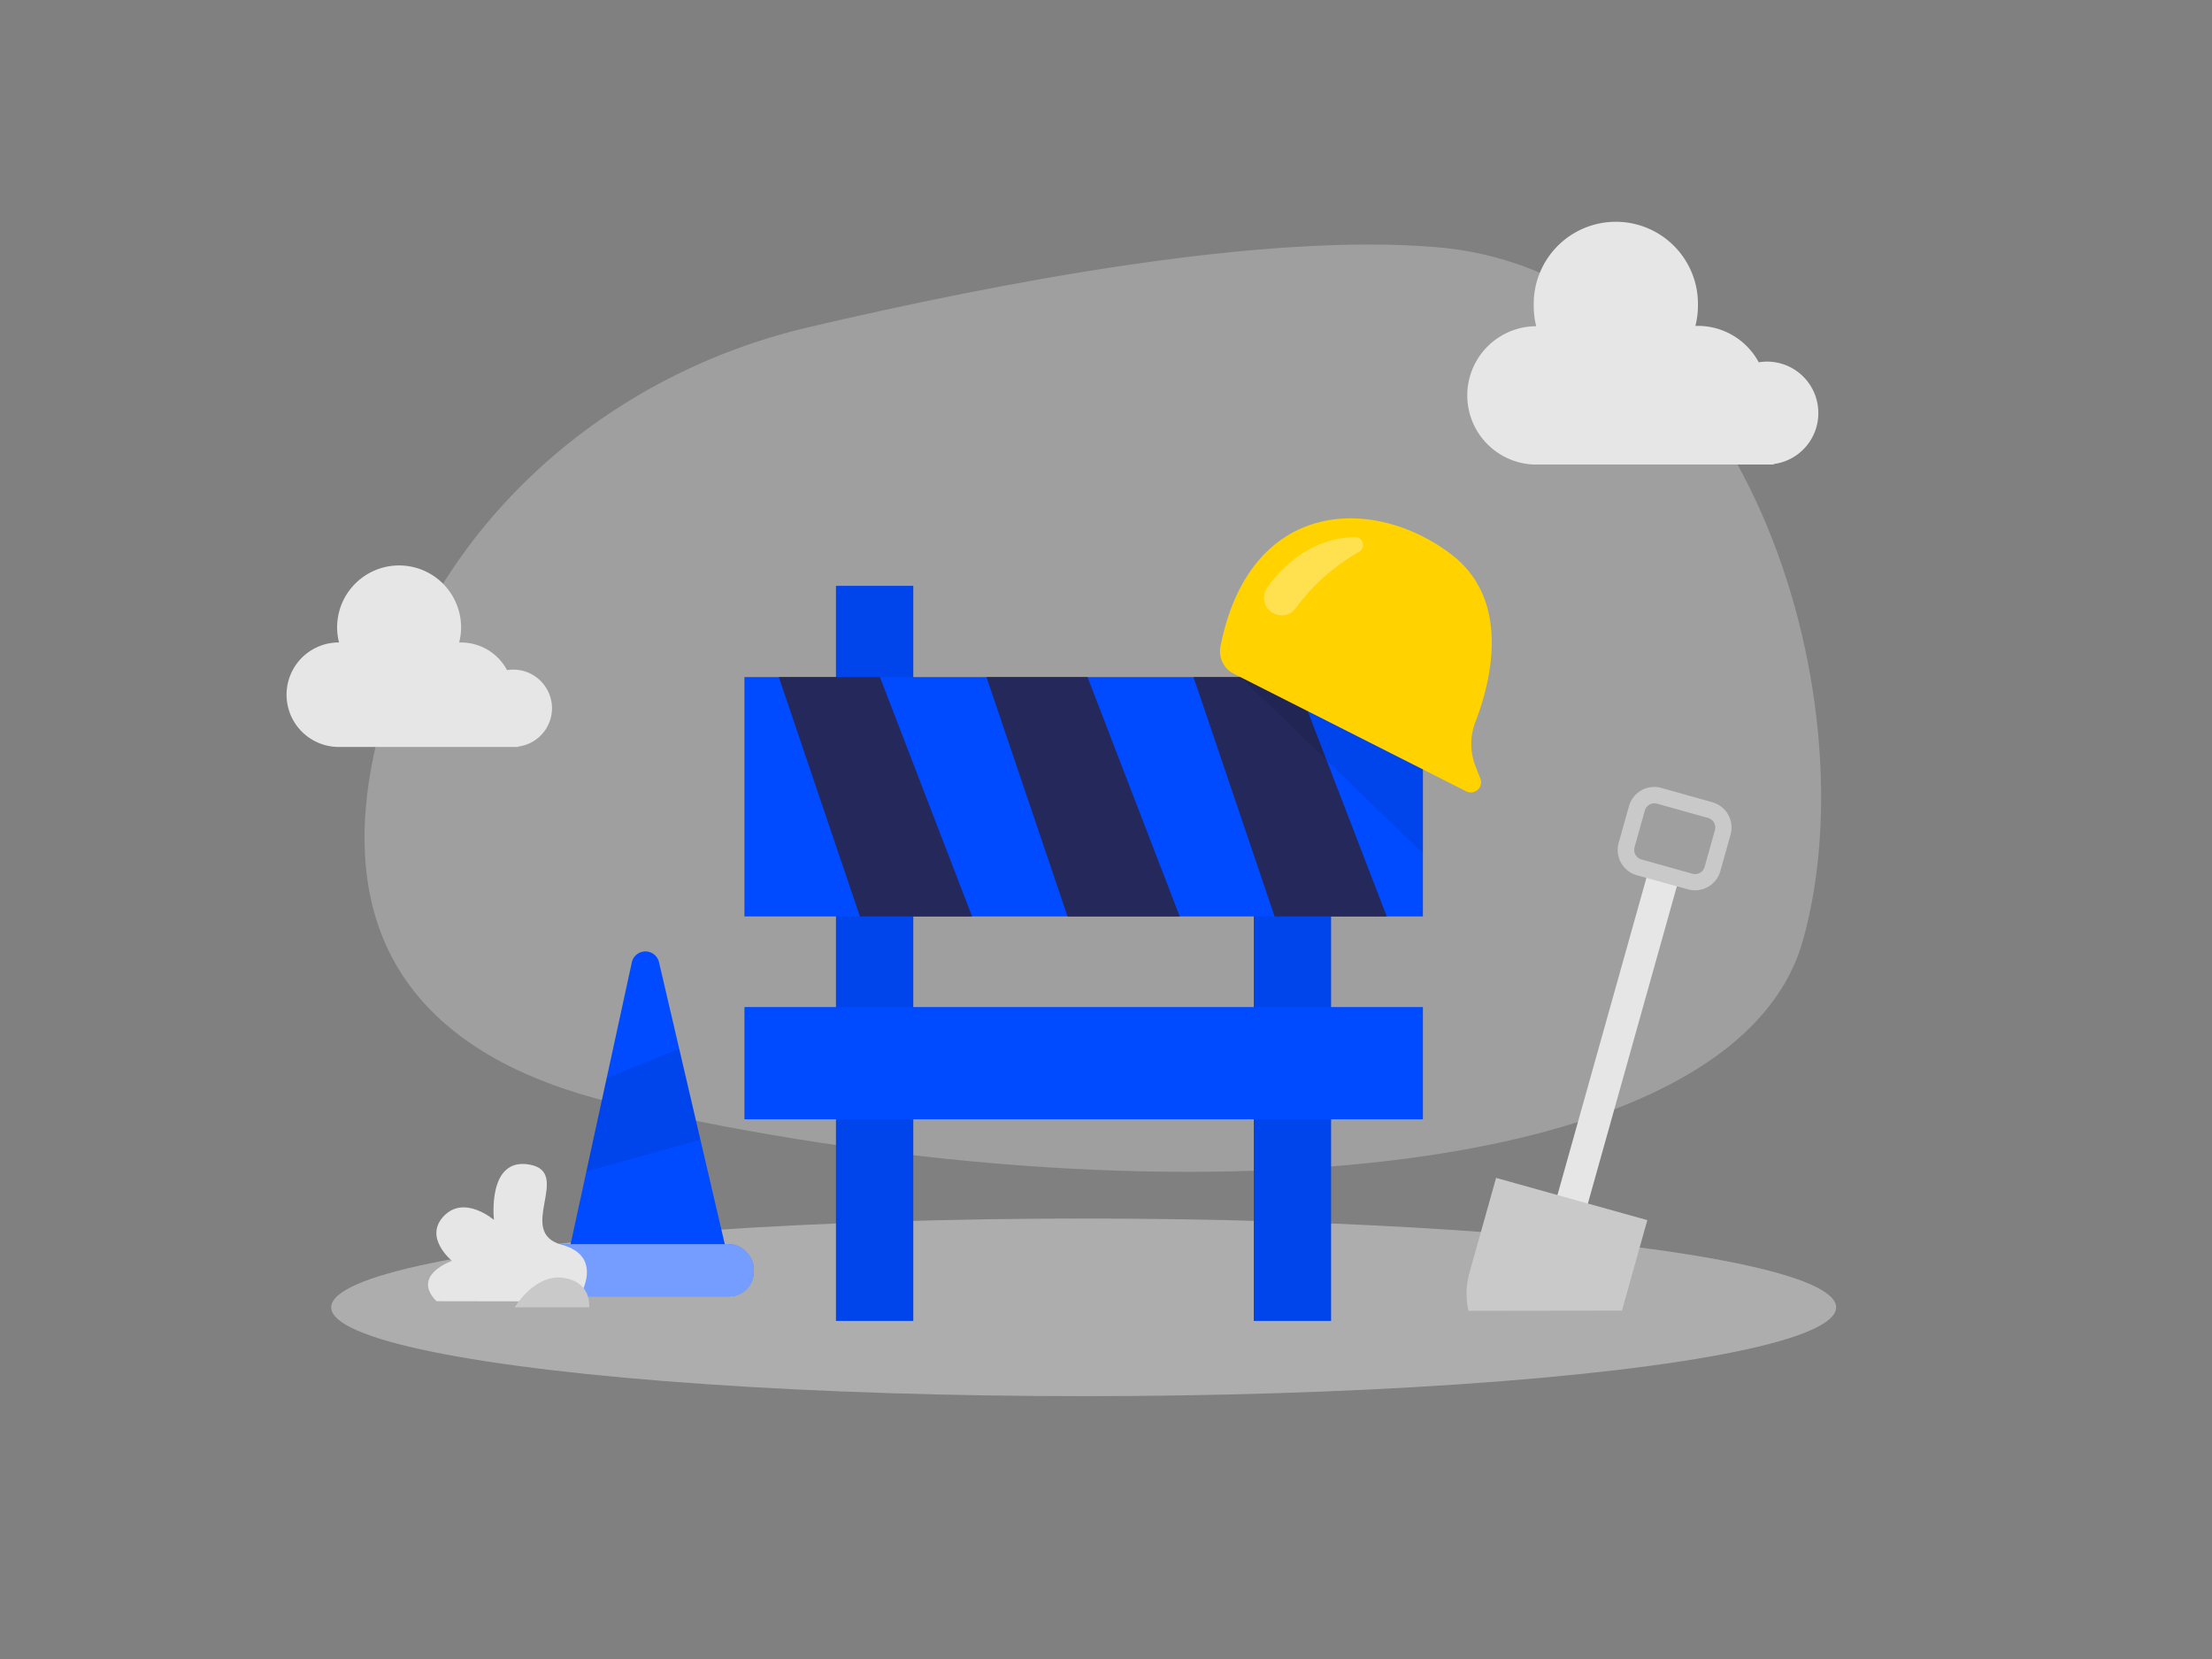 <svg id="Layer_1" data-name="Layer 1" xmlns="http://www.w3.org/2000/svg" viewBox="0 0 400 300"><rect x="0" y="0" width="400" height="300" fill="#808080" stroke="none"/><path d="M146.21,59.17c-38.59,9.07-69.08,37.73-78,74.57-6.65,27.42-.81,55.7,43.95,66C208.91,222,313.44,214.61,326,170.15S315.25,49.43,259.91,44.71C228.4,42,181.1,51,146.21,59.17Z" fill="#e6e6e6" opacity="0.3"/><ellipse cx="195.96" cy="236.41" rx="136.07" ry="16.06" fill="#e6e6e6" opacity="0.45"/><rect x="287.66" y="155.92" width="5.71" height="78.11" transform="translate(63.48 -71.24) rotate(15.67)" fill="#e6e6e6"/><path d="M306.52,161a4.76,4.76,0,0,1-1.28-.18L296,158.27a4.75,4.75,0,0,1-3.29-5.86l1.86-6.63a4.76,4.76,0,0,1,5.86-3.3l9.22,2.59a4.76,4.76,0,0,1,3.29,5.87l-1.86,6.63A4.77,4.77,0,0,1,306.52,161Zm-.48-3a1.79,1.79,0,0,0,2.21-1.24l1.86-6.63a1.79,1.79,0,0,0-1.24-2.22l-9.22-2.58a1.79,1.79,0,0,0-2.21,1.24l-1.86,6.63a1.79,1.79,0,0,0,1.24,2.21Z" fill="#c9c9c9"/><path d="M293.3,237l4.59-16.36L270.54,213l-4.8,17.1a14.11,14.11,0,0,0-.19,6.94Z" fill="#c9c9c9"/><rect x="151.17" y="105.94" width="13.98" height="132.92" fill="#004aff"/><rect x="226.72" y="105.94" width="13.98" height="132.92" fill="#004aff"/><rect x="151.17" y="105.94" width="13.98" height="132.92" opacity="0.08"/><rect x="226.72" y="105.94" width="13.98" height="132.92" opacity="0.08"/><rect x="134.62" y="122.44" width="122.69" height="43.28" fill="#004aff"/><polygon points="140.84 122.44 155.5 165.72 175.78 165.72 159.12 122.44 140.84 122.44" fill="#24285b"/><polygon points="178.39 122.44 193.05 165.72 213.33 165.72 196.66 122.44 178.39 122.44" fill="#24285b"/><polygon points="215.83 122.44 230.49 165.72 250.77 165.72 234.1 122.44 215.83 122.44" fill="#24285b"/><rect x="134.62" y="182.11" width="122.69" height="20.29" fill="#004aff"/><path d="M102,230.42,114.26,174a2.52,2.52,0,0,1,4.91,0l13.38,57.36Z" fill="#004aff"/><rect x="97.85" y="224.98" width="38.46" height="9.45" rx="4.42" fill="#004aff"/><rect x="97.85" y="224.98" width="38.46" height="9.45" rx="4.42" fill="#fff" opacity="0.46"/><polygon points="109.7 194.94 122.83 189.68 126.66 206.1 106.02 211.81 109.7 194.94" opacity="0.08"/><path d="M104.3,235.34s5.59-8-2.75-10.26,2-13.05-5.76-14.48-6.47,10-6.47,10S84,216,80.26,219.9,81.74,228,81.74,228s-7.47,2.58-2.81,7.3Z" fill="#e6e6e6"/><path d="M93.08,236.41s3.55-6.08,8.79-5.33,4.67,5.33,4.67,5.33Z" fill="#c9c9c9"/><path d="M223.16,121.86l42,21.25a1.84,1.84,0,0,0,2.54-2.3l-.89-2.27a11,11,0,0,1,0-8c2.69-7,6.67-22-4.5-30.39-14.3-10.77-36.4-9.73-41.6,16.71A4.54,4.54,0,0,0,223.16,121.86Z" fill="#ffd200"/><polygon points="224.31 122.44 257.3 154.28 257.3 139.12 224.31 122.44" opacity="0.08"/><path d="M229.19,106.2c2.55-3.57,7.7-8.88,15.82-9.1a1.44,1.44,0,0,1,.77,2.68,36.71,36.71,0,0,0-11.44,10.16,3.16,3.16,0,0,1-4,1h0A3.17,3.17,0,0,1,229.19,106.2Z" fill="#fff" opacity="0.31"/><path d="M99.82,128.08a7,7,0,0,0-8.13-6.9,9.44,9.44,0,0,0-8.31-5l-.35,0a11.08,11.08,0,0,0,.35-2.72,11.21,11.21,0,0,0-22.42,0,11.08,11.08,0,0,0,.35,2.72l-.35,0a9.45,9.45,0,0,0,0,18.89H93.73V135A7,7,0,0,0,99.82,128.08Z" fill="#e6e6e6"/><path d="M328.81,74.66a9.28,9.28,0,0,0-9.28-9.27,9.17,9.17,0,0,0-1.49.13,12.5,12.5,0,0,0-11-6.59l-.46,0a14.65,14.65,0,0,0,.46-3.59,14.85,14.85,0,1,0-29.69,0A14.65,14.65,0,0,0,277.8,59l-.46,0a12.51,12.51,0,0,0,0,25h43.4v-.09A9.27,9.27,0,0,0,328.81,74.66Z" fill="#e6e6e6"/></svg>